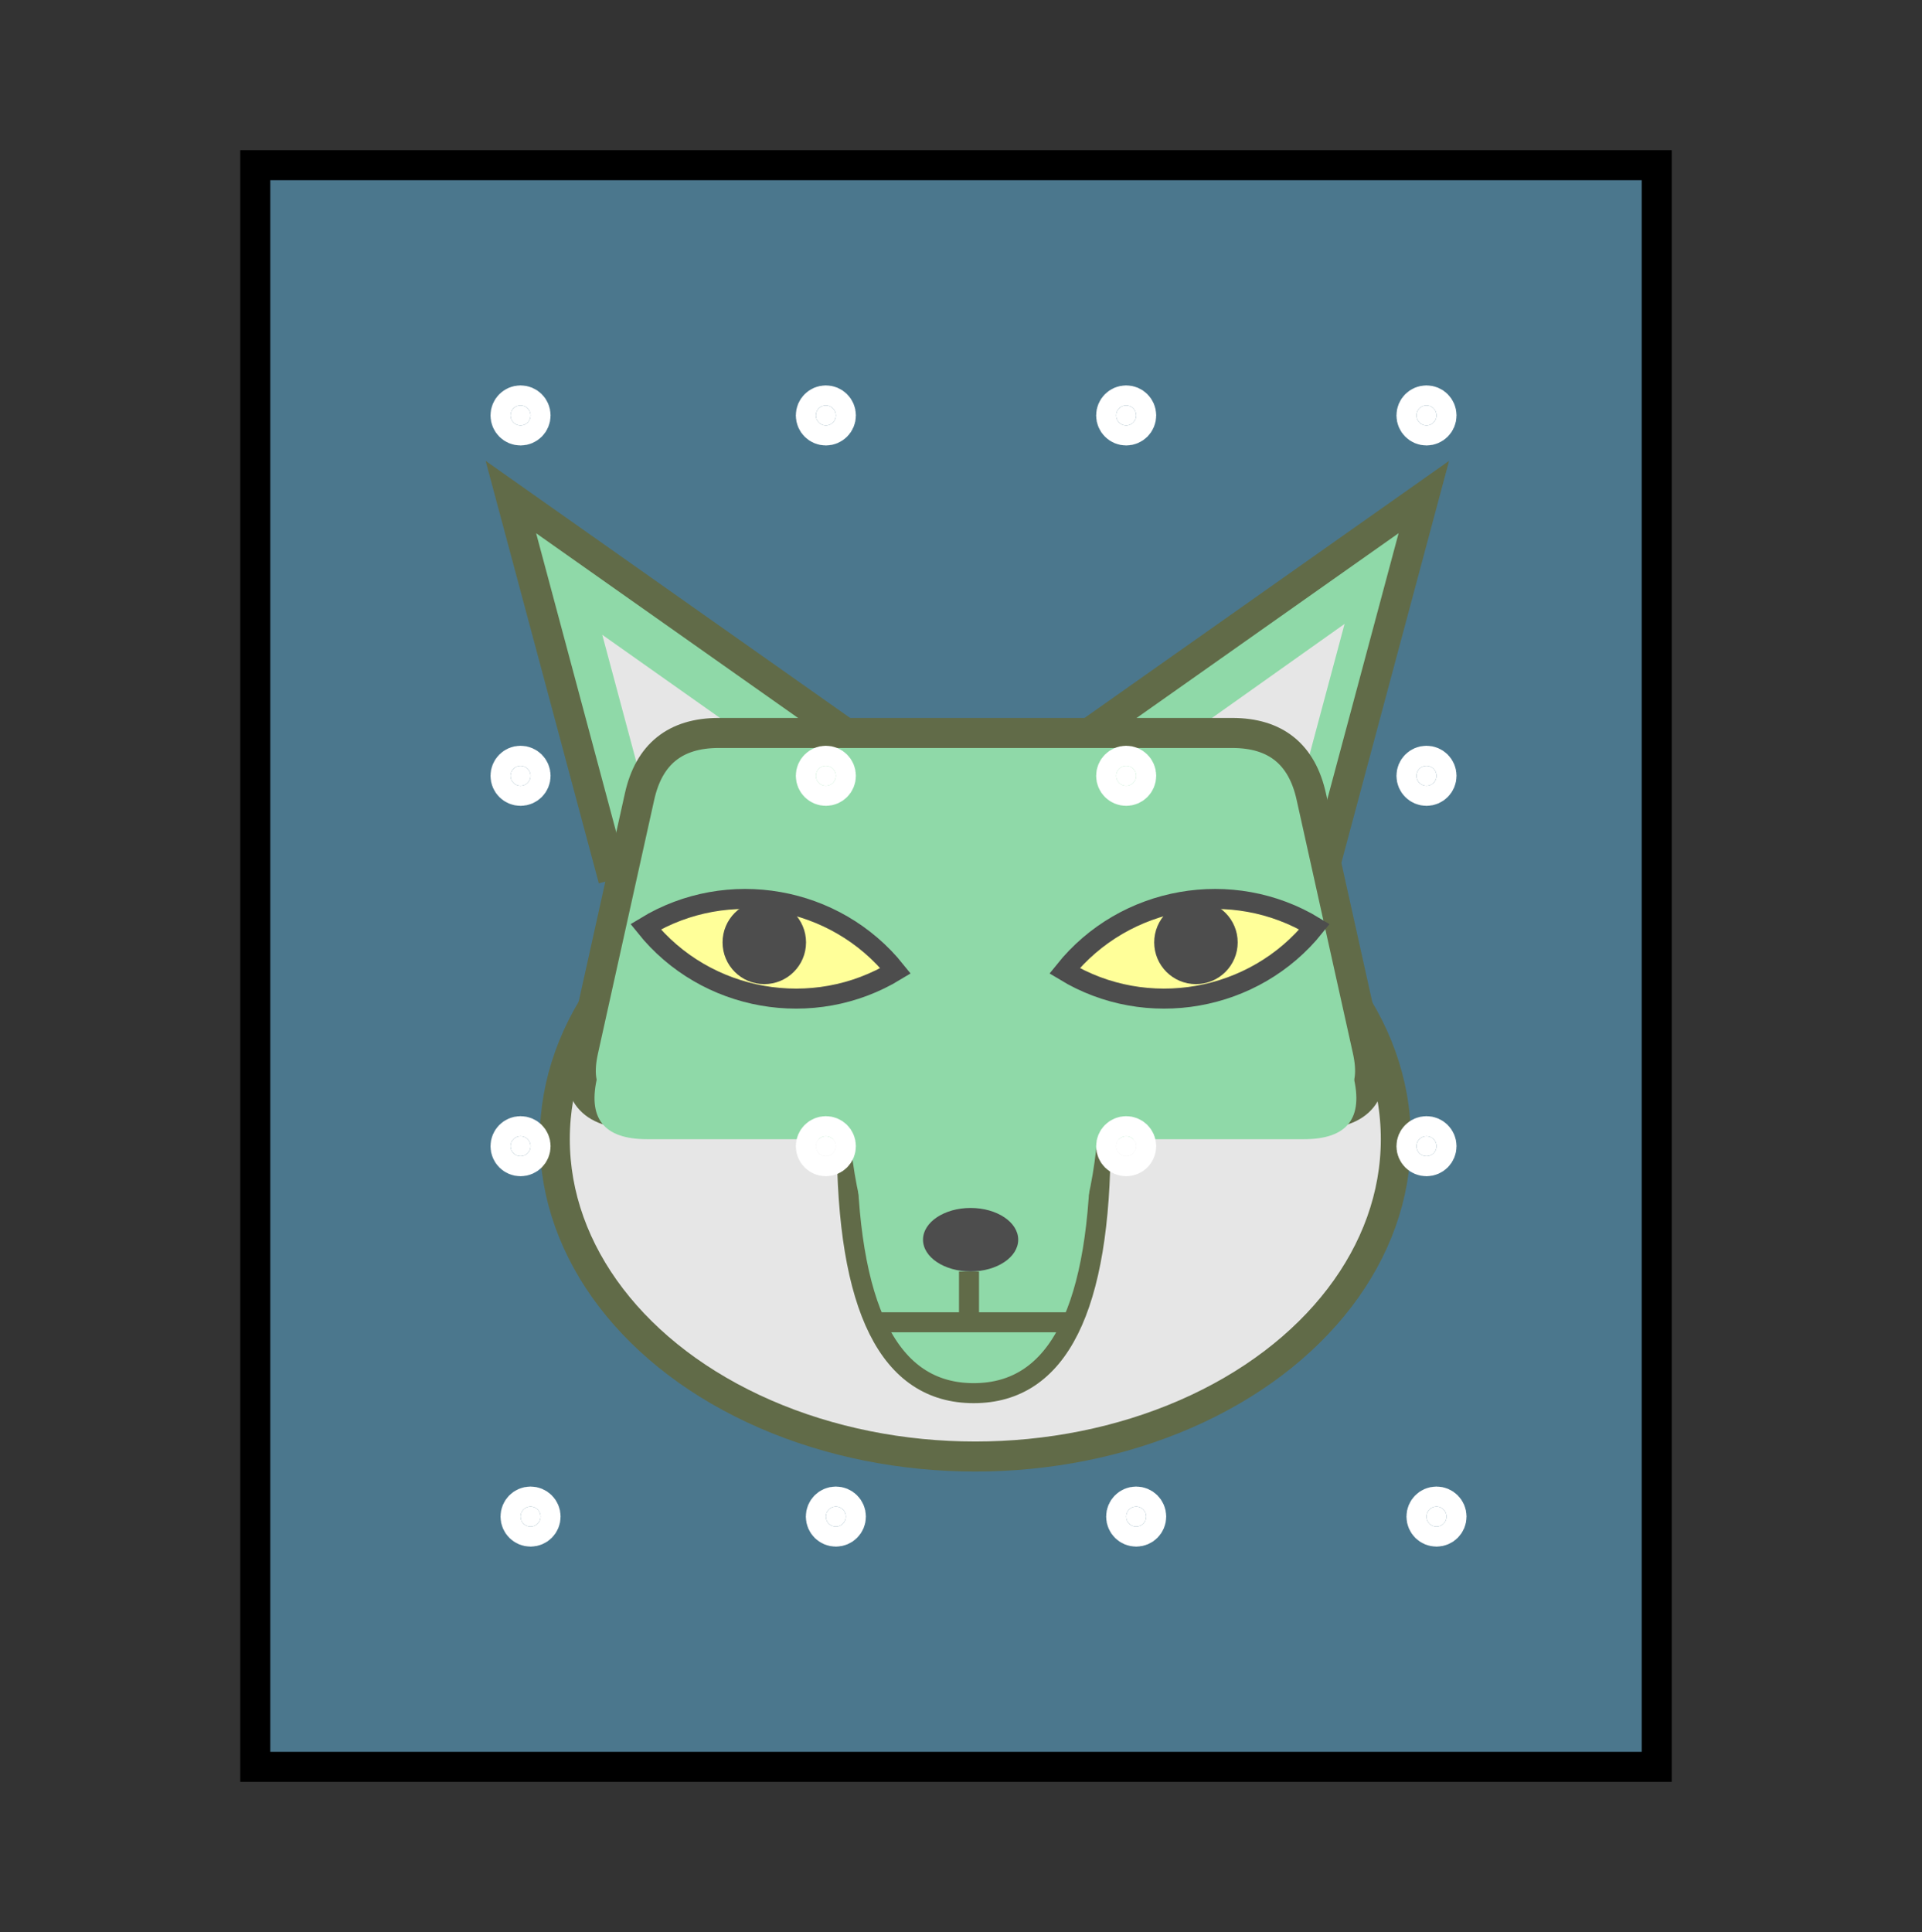 <?xml version="1.0" encoding="UTF-8"?>
<!DOCTYPE svg PUBLIC "-//W3C//DTD SVG 1.1//EN" "http://www.w3.org/Graphics/SVG/1.1/DTD/svg11.dtd">
<svg xmlns="http://www.w3.org/2000/svg" xmlns:xlink="http://www.w3.org/1999/xlink" version="1.1" width="192px" height="193px" viewBox="-0.5 -0.5 192 193" content="&lt;mxfile host=&quot;Electron&quot; modified=&quot;2021-06-01T03:36:56.474Z&quot; agent=&quot;5.0 (Windows NT 10.0; Win64; x64) AppleWebKit/537.36 (KHTML, like Gecko) draw.io/13.7.3 Chrome/85.0.418.98 Electron/10.1.2 Safari/537.36&quot; etag=&quot;xjOJGYcZXw19Y-2r08Nc&quot; version=&quot;13.7.3&quot; type=&quot;device&quot; pages=&quot;18&quot;&gt;&lt;diagram id=&quot;ZVTwjRDx55jMjAS5mzks&quot; name=&quot;道具-小鼠捣杵&quot;&gt;7ZhNW6MwEMc/TY/lgQQCHK3W1rd1XV1dvaWQQiyQLqS27KffUMBCEytqe9ODT5ikCZn/LzMTevA4Xo1SPA+vmE+iHtD9VQ+e9ABwERD/C0NeGhCsDEFK/dJkbAy39B+pjHplXVCfZK2BnLGI03nb6LEkIR5v2XCasmV72JRF7VXnOCCS4dbDkWx9oD4PS6sD7I19TGgQ1isbyC17YlwPrnaShdhny4YJDnvwOGWMl614dUyiwne1X4gbjdz76xm6jmfpzR/6Y/z3vF9OdvrGTy7O8jD/9Tx9OaNgHo6XPx/usr5hli/wgqNFtatJUL9+ShK+5+UsabnKATyvvZqyReKTYha9BwfLkHJyO8de0bsUGAlbyONIPBmimfGUzV69D4VlSqPomEUsFc8JS8jroC2jvMndDiIpJ6uG7tWuR4TFhKe5GFL1QlSJWlFt2Kh8Xm4YAXpFQtjg45VrXHEZvM698bNoVK5Wux1ejo/gIx2PwLP3eJvYT/lF3jdkkXHxqz3I/Hh5/3ADb07o3YTh0dUyvpx6ivUklcUs4piS9xXG2bw8u1O6KqgYbPgwJG17AOrrPyUaQYp9Kja7RUKTGDHB6emJi5CSkJ3O7QyIZVktQIAuA1Jj1+Sjtn0FD6Vc+rdcu+QCbblU5/lQcil3AL7l2iWXDttyObJcFpLlqm1fketo4J33R8FzcPZ0T/hvwBbWpA/k4xUS7O8l+qoX7BB+C39SUclc4gmJfrKMcsoS0TVhnLNYyFMPOIpoUHRwtp15QzwvJotXQVHcaROcUU8TpRYR4gzWNZ6uWUUzXzdtdAi6UsZx9eqmJdM2HAzRUE3bbq26Z3tH10zUjufI0CxTjhG6rggS+8j5yq0YMnaZUHR2OO6MDty1AehU3O2Lj/4aEJx61UXCNL7Oi/FhXkzD1qDT5gU6mm3JvEBTUwUqE2mO83VolNUulAtF5ucHDFXyghIydaBZFSK9h8whA0xfFWF25LOdHu4ODLA1tAWMbWiOKwEDHK12X5MXtIfEptRbPu4eo8mHYNFfaEYntdKfuVAeshaSIZGAcl17aOkfwmKnL7vnHdtsMQHr7NIAwlEkHGcP+UatRIdbRH2UsyXlXviZ231nAZBrIWgfUgAXtAWo99sQwFQIYB7qki+H0hlb7CV0K5fr8CWn88lTRe1adbBV5ZlvfdDZAmDgDMyB2f2i8eHADBHSINxiwNEcQ8LAFinfkEmAuvaJO6J43HwXXPc1Pq7C4X8=&lt;/diagram&gt;&lt;diagram id=&quot;FPxTlFXh_ivMNSYO5xsY&quot; name=&quot;道具-大鼠诅咒&quot;&gt;5Zhdc6IwFIZ/jZcyIeHLy/rVbu2unek6dvamEyVCXDBuiJX2128QUJHU4iy67ixelJyEpDnvk3MONFAnjG85XvpfmUuCBgRu3EDdBoQ6QI78k1jeUotl2KnB49TNBu0MT/Sd5E9m1hV1SVQYKBgLBF0WjVO2WJCpKNgw52xdHDZjQXHVJfZIyfA0xUHZOqau8FOrA+2d/Y5Qz89X1q1W2hPifHC2k8jHLlvvmVCvgTqcMZHehXGHBInzcr+IcfzIZzzEPW82iXVPf3iBzXSy/imPZFt4xcEq29TEy/97Thai3tVgabVs++It9ylnq4VLkklAA7XXPhXkaYmnSe9aUiRtvggD2dLlbSQ4+7n1PZKWGQ2CDgsYl+0FW5DtoANjxT3m7iFckHhP9GzPt4SFRPA3OSTrRVamaIa0bltpe70DBIIMA38Pji3UOIPS286987K8yRytdvrddBYO5/5dDwbfm51nbwjbTOF0VIvCysXQ5wonzqTyED3gCQkeWUQFZQvZNWFCsFBqkw+4CaiXdAh2KLuPl8lkYewlgUWb4IhONZdvxpWZUAKwD0oDonbf7Lb7SjCOOrU6GC1TaxlFNhxQYkNHjqajMh66fS48yhEA1oJHNBjf2Kto1L5vo++Decfwf4gqeMhZZPwmnx9+HC3ToD6jcRIwDpQ3pEXi4VK5iSoR4QAIxwbAsasDcXKkMHS9QINMHGUa8qBQQOFskQKU1NHPh0KZu2tFAWyu6iiAk1GApmYXYTDKacNRsODUgMJoAN7no0EH278emv6ITdqjoUIdjoWohQblehUqg7poOCwTpMIzM/mVcJA91uZKnmA7dqQ9vZRMHPVn9XzhFAsJaJWThakgwjwXERcM3ccU+kiHj5U7l0ImQNelkHGFtRdnAmdrNJN65184eoZRzMwIVhPW0jUT/bm292DYnArRpXC0bI7tOP5CbhTxOKolGPebXutbE4uu9Tp+Xr+LufNiXzIYW2dLzUfdWJ0FCx6wYJSrNFWRVsMhV2pzwbLp2rUxQfF9Cqrepy6pTbl+/m+1MSD4a9ood1AhpglO8cILKohT+fVC8TlqLyO2gCrv9fvn1sawNFAMa9Bqaa1WSaE8Ee4rZCPNcE4WSTZ3XzM3fXvfhFHvNw==&lt;/diagram&gt;&lt;diagram id=&quot;xi4885MflQFQudh4glEg&quot; name=&quot;道具-藤蔓纤维&quot;&gt;1ZdRe5owFIZ/DZf6EAIJXCJo24ttXd0ee0slkqxIWIwD++sXShARttat1k0vSL6ckOS8HwkYMFiXVyLK6Qcek9SwzLg0YGhYFjChqy6VsqsVZONaSASLdVArzNkTaXpqdctisukESs5TyfKuuORZRpayo0VC8KIbtuJpd9Q8SkhPmC+jtK8uWCxprboWbvVrwhLajAyQV7esoyZYr2RDo5gXBxKcGjAQnMu6tC4DklbJa/JC3ZuPoPz+EMqVSxd3GOR+MKpvNjuli17Cjyjd6kU9JM3sBcnkH4/2+d6fozt0gwMQU5MW5NvTaOT1RtPLl7smp4Jvs5hUNzENOCkok2SeR8uqtVAuUhqV61TVgCpupOCP+9xDpaxYmgY85ULVM56RfdCR+Mo1NukhQpLyALpe8xXhayLFToXoVog0UW1pgFFdL1qDWKbOAz0wx97UkTZlsr93m2VV0Ik+IenA6WVdsOxtKBeL23noB5vZJ2RPne2X+3jydYRepqz8nldFSsoo4VmX6hD0nAim0kFE2+m2lY6MYCul66P98/VceSRySXXlRcMYFnRs3zWrYK4mxWSFFpuDJvo9gBNcZHdd5HkDLrL6LgLIHUP490Ya5Ir/c66Cy0iyalYhNIc4h2CCof2unOEYH5FGe4Ad2PYAbHyuLaNPesnVVM52LoD+MfRLa8nny+knw6Z+fTDHwDuyhyKPsD/xZkOesMPq/3oT4JM94FkdB1jQ6uEHNh6jgUPDQ+c6M6wLA5n4QQAmFwFiI9gF4po9IBiNPdjn4ZztDIcX5uFgPzQHN80LPCD/AA/73XmkLL/WscdsZjh0LsPGttyxCb32h7qonP5e9naoVLX9QnpuO/jOhNOf&lt;/diagram&gt;&lt;diagram id=&quot;U7KK7Hzq4XZYIWbvJ8ys&quot; name=&quot;道具-噗嘻墩布&quot;&gt;7ZldU6M8FMc/TS/LQMLrZe2r1T66Vl31xqEQIJUSCtHWfvonFGhLySrVos7O0hmHHFJizu9/zknSBmzPlv3IDL0RsZHfAKK9bMBOAwBZAexvYnhNDaqspQY3wnZqkraGMV6hzChm1mdso7jQkRLiUxwWjRYJAmTRgs2MIrIodnOIXxw1NF1UMowt0y9bf2ObeqlVB9rWPkDY9fKRJdVIn8zMvHM2k9gzbbLYMcFuA7YjQmh6N1u2kZ/4buMX5f7sZjK66aLu7GWhrgZnt+Nm+rLeIV/JpvBi+s/ZpCZu/t9HKKAfHm0e3PyW7/H0dNCbOuhx6aLbQfaV3dGy6dPX3KcReQ5slLxEbMCThYcpGoemlTxdMBExm0dnPmtJ7DamEXna+B4yi4N9v018ErF2QAK06bRnrDjH3D0oomi5Az2bcx+RGaLRK+uSPYVqNsdM0pKmpu3FViBAzGTg7YhjI2ozE6W7effWy+wmczTf6ZOHQTC8n86vrL4e2sPr+ytlwkEcU2w9HYWyMb6j4WI8HU5XCjVaw+uT2D6MslSVcg6wAaC4vrj8zcjK8gQ0WDMi1KSYBKzdlJU9fbA3dVWl3ZK4enjTl5X1ICuyoBUUwS5BlkuikCQgKGVZSFAAyueFEa2GHTJcXcti75c+XIjzHrr4Vk5uZNqY+XovLHd48XBJhq501FpxqUVYisEJ3zImeITg5TKSS4w8+yiRyx1NrVsR6vriKmI3VJnfE/hkqw/23fTixXDyKca+wtXImx6unuI1paARKJajWdM4Gb4ujWh/CTVg1ElNN4rUJL1MjVeXj0AN3Lnx0+JcXMCh3BvOL3w8U5pSuS6XsLFlYZjcWmZkv8+tCHmzpFwn4CdELS9vfIzvOiHHKSo5eY/j43CQjXYo9bowy1DeC06pXGoVQeOUWv0IpF/s1pD0L0a/nPlgND8Dl6MXrUqd/eGgfwhcaEBhv0CroiCXI7lGxNypcLZRZn1lGrwvqMSpmO1Uz80J8i9JjDO2E0IpmTFGeYeWj93kASX7VSCT5GzpJpt3YWLG2BI803ceLRxZfnlr9dkVX1OChy3R30RRPWUAvSgprayn/KTiS+q5VObr4NirT09SeZX5ZYIKcSokM6KtwF2PJgqM1gkK7K3BMCAUgWookqyzG/BBhaliWV89sdNmCvhDtlyLuarywKHSU8De3pCzKOFtN44hvfNV1F49OIaujQyjb9yMDblTpVSxt+AwRu9XKTMO00M3By+TYvVuocpZgjIkzWgbJyf8jKO1tFa9kGAREjAEUMKkc6pNXfkBHpFS5TD6QWEj68VF3uZAbYeHzCn/x9ila737V3HU6Y9UN5xervTTu7HX1L8jfzo+WVgey5sCCZrJWfNjhBzEnG0hLlfuOWgpSPcws/CSurBWmAbYy4HlE1POvsz4PEpnFN9eyONZr02vIuth9Kqd/sdZyZVQ0gibaWU6LLjAn4OLy2ancEHAWxnli60aA21vaQR0AYg7V6U8eITzS26xOmYa/GuLFdS/rFhxIVVYWv6DJGvfC0n5B+l9SIpaFyTW3P7Uu36283s57P4P&lt;/diagram&gt;&lt;diagram id=&quot;BfI3pXooLXlOZRIvWksd&quot; name=&quot;道具-聚鼠小盆&quot;&gt;7Zxdd6I4GMc/jZdy8gZJLmtr2509052ubWdnbvZQTZUtioN01H76DQJKCGq0oPa09kISIJHn/8uTPEloA58PZ1ehOx58DXrCbyDQmzXwRQMhCDCTX3HOPMlxCE0y+qHXSy9aZXS8V5Hdmea+eD0xUS6MgsCPvLGa2Q1GI9GNlDw3DIOpetlT4Ku1jt2+0DI6XdfXc797vWiQ5DJEV/nXwusPspqhw5MzQze7OH2SycDtBdNcFm438HkYBFFyNJydCz82XmaXb/9Nz/o/fl4OB0+Dm8kDf551nptJYZe73JI+wm/Xf0kf6rGf/fpQjKK9a5u8tv64C9nDuX3v9x++3jxGv+7SW/K1pY8fzTObhsHLqCfiQkADt6YDLxKdsduNz04lRTJvEA19mYLycBKFwfPS9ljmPHm+fx74QSjTo2AklhcVMg2fMTOPCCMxy4mePvOVCIYiCufykvQsdoBlJzelUENKkvR0hQgCKQiDHB5LrN0Uy/6y9JWd5UFq6nKze63J/b3/vT27uB3Sv66n09svj01bM7svqlG5tDpnu8qS93F8KKt3fV/4QT90h1KWsQg9+cwiLJ77tjqxDYonbyYyZxGnV0QtkMlaWozX5FlE3UGW0GAKg8iNvGAkk02+uCQpFcXHPS+UPiU5Owle4psU+hoI08szxs80BOUZgm1uo1IONypoziFHBQ4xXubkSCRYB9Gui0P6ccHwvfH18mecCiSE0wIiuqsioB5A7vA5uP/38uZ7iP+8dc+8X/evs7LeKOjNK/FUpfWh7UDKUuRwQmyna3+a1gu/DhXdIhvNae41GFCAQBRoQEBaQgSviwhcopDjy1pbj6E86kdLa5Q4kcDAKVTiBBY+oIp2XY2MxKYWUr0/YsyiuvuHLOsT8mpCXFcPwDQ5QzeqpH0/jNq8Bcjz6J63u+1Hdx7hL02o9zivXn3VIb7dn/QlcGP9J2z++UXllyGN+5iVu4oaSokgBRw4NvL0pAIQyh9NJ0F3vaPeWRylrUbtG4f+WjtzWgThuAVKK4fzf9KGvEj8iBMS/TR5McufvJjnU7kBxiLTULuMhcgN+2JTr50KKnpKrKkrmVPK3tAnh8KXXum3GqGWyZfW8C3w5HMsQUHAQhRzihyQfBeDGQuy/B9WK5DjnbAr0jLzzWe3aprI4upHrSYxqlbNgsSlyd4Ap0E7rgzOHXk6EU4ItCgDDEEOk28VE1YNJptrIQeFAhlMXnxwKJoFuVDWkCrGYls9BwZDj1o+wSgIhlQOHAtzjpjDGbXjKIPsxwFBFkaMOhSixbdt71RN3VyYRJcfmwukhps23I+DQjHZYOJQOpfFqJ8679CPg/1k31zqoSkgnxS8cXiwLwfbyj00CfpyS30kiJkXLSJbC0CcppPg1qFOml5Ft3Finku8MbY9Fa5sVW9MLYZzsSO19+VKLZYdFiODZbQaZkgsTrE6S+KwA0yTnAhKpCi5Fa/fOowBmwKy5/CEc4uAPI/FOuDxpjqQwZqc8RKIOxkn2ywWK217T66jjagWptn37RPNZ9Md2QIwlhoBjAGmlBXlAwBSxIFtI5sRfY69ZILdXs/lm2ZVkcms6sdWE8kmzRxgcwdxqSqkWmtEOC/nofScXf3dcTuD/tNVs/WTgubPzi0zWp98911AtspxKl0AU4mI3TfIdQJov07AJsQq9C6IM3Wau7b5iVK4Dhm2fsKVuRenDrhIDNf6IcaRQTvOUt/HBq3oxXC84pYfyu459W4TrpcLcp/aYu1StA65UPeJVubDYC1okWwv4sHRKrW6vtw3DEa6YlXtHTGYNNpl60j269++cwQXJtezWbpj7RwxGLbsYqh1mybNDXW0LTQGvm/vWM/AMcpRRtsGGyPBQnR3eXnBHcfc8eE12pyOBgYBWrYZcTL1FobZ/Z2G3EZDYq8Xq0waTYD4U4cA2VSXhZUPUnwHl/1EbhTKmOZJMvsp70WgmsQzmPo6jsulhc16AB7X5RoM4Hcx1Nt3NR7LECbDzfftctkabU5HA6gPzI7hc9d51vWaVa7Ae/S50KDHPI7TjXcLqQEIpLqxDot6xWPdpfHfn+eFJtsr3rfrhac/3IUGUep7Hu/uIMGJO9/SF4n0NiTNqVmmqteAy+LTE311K//K5lRMIp2k6t7mIrsiRgrbWpfviSsvlOsY1fcWl96HByVdUFUcGXSCKgnbHM4OoNT2ru66nnjD+ISoFNiORgEEZRiQnSmQydW/nkjmU1f/wAO3/wc=&lt;/diagram&gt;&lt;diagram id=&quot;NZoIgMJqBViXAQCE6AT4&quot; name=&quot;道具-续续鼠晷&quot;&gt;1Zpdc9o4FIZ/DZfxWJJt2ZeQkHQ73TZbOu3M3nSELYwSgxhhAvTXr4Q/sC0VbIKTbi4y6Fi2kN7HR+ccMUC3i92DIKv53zyiyQDa0W6A7gYQOi6U/5Vhnxk8B2eGWLAoM4GjYcJ+0dxo59YNi+i61jHlPEnZqm4M+XJJw7RmI0Lwbb3bjCf1UVckppphEpJEt/5gUTrPrD7ER/sHyuJ5MTLwguzKghSd85ms5yTi24oJjQfoVnCeZp8Wu1uaqLUr1iWi/5Cn4UePicev7gjRyRr/e5M97L7LLfkUXkiyySc1jYtvL+gyvXg0OAljO548Yz786QVf4vTu46f8lupo+fTTfbGmgm+WEVUPsQdotJ2zlE5WJFRXtxIiaZuni0S2gPy4TgV/LtceScuMJcktT7iQ7SVf0rJTw9hyjsXyUJHSXUX0fM4PlC9oKvayS34Vefkcc6QB9rL29ggItHMM5hU4SqhJDmVcPvu4yvJDvtDmRX+OPgjuPcS74GUcPWyH4ueQ3yBd4nRxFY2NwznnNa4oaBJYvgwr1WRrfruZUrnaoykJn+MDGl82acKUhIfbZZfhMj48N7ACB/ou8lwXIBQAz8hHLEjE5JxPMjKQMgbeyBs3gJL2++E9ukdGgE4ufnuAfLcGELJtDSBQQFYFqLjv6vwAHSBKRNIfQdA/j5B8jPTy9BIXIXhKUsaXihm7i/b+fYBHbnvtQWfxHQBr4kMba+Ijg/MobFfXvtjK/jQpxmDsjoe9SmG7DSnQ+0ph2Kl5tIf9vYYFiz1p/xtPXEHCcbsgQfB0GuIOSHQmAgYNIgLLBRoUAbIQ0rkA8Ar7O47okxMGn78txj7aBHz/1/exIahSYPTIhU7in8zFCVdxcjk7OG3c4AK+NRcsFCGKv37n8Icf089okj493iBdp4TzFboKGeYRW3iMIrhbbxbjEpIVFUxOmirJcnQej6ZzDP0uODymEjpp0IAUWa+yLHHGduq288lEFTt9WU+r0sXvWEWqWSAGfMvVQwMPWx4wRIa4J8IM0YEi7Dp7knnEoD1hXLw3YAZ+Wno3DcVXc1dq1ZE7+/jntGTQ9d6QQbOT69HHeb3tfrA9H409jgLqUtILN93dlYMstxE7I88yZTK+5fs6Km5fhRCgR0ozISffXynEPc+KWlgWkuQTmdLkka9ZLvOUpylfSJ2KDsOExepCypsQ5f5usYtVldWakjULrdVekIX6dqNoJ3vd2eq1VA14aEAVakV7kD9DJRLKjP1zeRoE4CRWr82ZLwi/bMtp1kw8Kwg03hxsYcP2CHvL2PTtkRIh+uMN9uebXpWtd07NOu9VbjH1wuM4UHc3b5qttwhU/heFk+5SgEaajPz3lcIQM4a0o9u3X9iaTQvhLng1UYujj448VFTN4rOzByKqfn34ax9otMSkXOP2btutH5SU2361zo3LRLrmsI/59fVh0XX6NafLHn12i2pKmdHMZo8klsIfjjN5i8zlkvIKQIf6SnbaKsMGhEHgQQ94vlQNwVreY/Q9+M4J3Gb+o3yP7aPA6QDVBbFAYNWzFIBldKA7IGA4QAH2FXIU80T0M7EntmOkG1av9kGwRTj6jkdzHT1VW4icrhAh0PBMUK/8Q4gtZEhzg76KeaCFdv0XXdsUxMpgT8tFe1PMKQqrpWL6obtrrktgp7Ngsnn8YcbhWuXXLWj8Hw==&lt;/diagram&gt;&lt;diagram id=&quot;fLGbaGthJ6O0GCj7AeWm&quot; name=&quot;道具-丐鼠葫芦&quot;&gt;7Vrbdps4FP0aP4aFLgh4TJykaePMZCbTadOXWRhkmxYjV8ixna8fYcAgpDg4NUnnQh4Ch2MJae9zhQEaztfveLCY3bCIJgNoR+sBOh9ACG2XyH+5ZFNIAPRxIZnyOCplteAufqSl0C6lyziimaIoGEtEvFCFIUtTGgpFFnDOVqrahCXqrItgSjXBXRgkuvRTHIlZIfWgW8uvaDydVTMD4hd35kGlXK4kmwURWzVE6GKAhpwxUZzN10Oa5LtX7ctdNpwKX3xan168Hzn3ye/J9+FJMdjlIT8pl/AQJMtyUeNp+UhiU62zWg6nqXjx9Okvl1/Q9eYv5wtcjDYO//z9Ay9/0pxem5yzZRrRfBB7gM5Ws1jQu0UQ5ndXkldSNhPzRF4BeZoJzr7twEBSMomTZMgSxuV1ylK6U2oJO66x2i/KBV03WFCu+R1lcyr4RqqUd5FTrrEiecX6Vc0YaJe8mDXYsmN5ULJ0uhu73mV5Um60edM/xldp4nmP50N+w08mD/ckC0+QtulZEJ+MxfwoOBunxP3jzFJRQTqAqDg0sOUdsj1azJDyCzv/MzJh7y52ZgJ2gMKEHcANJlQihQhH4MH16AEFixF9OLkV9x/u/T+cj9cGUL6x5VE4YJzOOYQD4CUcCHhYBgkEdEpMtocO/GQS+ig0UcWzCQYXRkrs3dDulMDYQl6LFZ7uH5BFoE6MSvYjxDhlp8nwfDqdRSN0fXP/PUno3OAgZPj8dhRmGOfr4B1kgFzkp0LSgD6yfLizBeWxXDDlTfltLXyOQJN4TauswkwozkQgYpbKyxPg5c4hK9Shvb3bZGtNPuD2TL69oHUnH/RV5hGdeQ7SaYeI5fTkkfR0YMyiTT/5iPEB9HRIm1yOIvNLeoQY1b9Dsg/mhI1UTvjAAoYoBSzX0ZnhY8vviRnwvw4MUtNIaYW6sQIdkkr2I4AsR79evv/6W3aWiPE5+ZTcfL3adMnc/zU+21gwPMWN/hjQSh8N7hob6oge3TXROMCZRLy3PAHoE+peII1O89K+BupJy8dSEi75w44ObUi9kIY5pHIhfPNZCm3Lg14luN8KXEAqwXmOlL272jSvGhTfCjUPckGcoTPszp9yK0TAp3RfWlCShEZKK0NnWdOPGIqQSsZpIq3rQW2AmIhVznDLYrmMmsTEbcUXpA6RsSUPafmrJj9aAzmtslpGLnWgYmO0gSQ3gk1DbZErZE8/sANa83j2/ueyW/pQ0ZcnxRPURrfD4OW+uEtwrM0iioM5S6PnLONphsqxLuP8CUsmB1y0TG4ra+goVnYYwX8W4uIWri8lLnafGegJ4r6AK2Yf6mpkWdG0P5+NDkgUEsYWo3gei+fzADWOq+yVGJ5FMadhmQasaCbqNABANfDrTSJzgEcAQXLZvR7bbfQBEV51jghDLcJXaZ8S4Y/QIDJj16Ec+oGWjQqEo4fFtwPCUYFAOhDY4GtwXzh0cPD56uIwSEbBmCa3LItL8o+ZEGwud6tSOE3iaX5DsDY4pRXO19P8fY01DrI4tCRAOyefTrez2RaACPgA+56P89LHd4uoUCs4mCCPuJ7vIM9zwXMWa2zU7smoj4Uz9Fo44ypXVrrzOtLH6Mmaoe7QC3tlqImNbQiQ42LpaWyiQW1j10UQEOJKXQd2gHoiC/Ur5e7rwk7QTwd7h8rmVWF3oesRCHy5Nz6wXdxG3YXAA64vcZcZMXHcLqirbvxye7wRA7BaSyOiN7mgZ+xxgSN0uIxJfIfXI30xIOJbPWPwDbJF8ep823l5k2iMXQu2ArKtd7+AY2GDxcKe4HpDgz0IrmY7DNlvgh/ALXeLDO72leHTq6CfHj7gtEJnfv7noKiwXx9V12+h+pqYGhehm2QWxPoGHKuy9d6QQixd5iXt9lsqYnmoS/jt8QOJvXAc4OihQing6WUXNHS44RFCstkqujTWur51Mpj2Px4wQlTAXFf3AQYPAPoqlIH+5cL/gCmNDdQCTH+HdCTA5GX9+WLRvKy/AkUXfwM=&lt;/diagram&gt;&lt;diagram id=&quot;6AFkYnxPITRr4FKOa74x&quot; name=&quot;道具-银鲛电视&quot;&gt;7Zptc9o4EIB/DR/jsV789hEIJJ1Lr5mmba790hH4BV1si9jigPv1J4MN2FKIaa3AXGtmMnglrGif3dWu5B4aJqubjMxn75kfxD1o+qseuu5BiC0o/haC9VZgY2criDLqb0VgL3ig/wal0CylC+oHea0jZyzmdF4XTlmaBlNek5EsY8t6t5DF9VHnJAokwcOUxLL0kfp8tpW60NnLbwMazaqRge1tWxJSdS5nks+Iz5YHIjTqoWHGGN9+S1bDIC50V+mFf8vfWzffH1k0//BX/2v8dQH6V9uHjU/5STmFf0i8KCc1iar/PgtS/sOjPdrR1XKZfrH81YfYnDyH0z+T8ieHo5XT5+tKpxlbpH5QPMTsocFyRnnwMCfTonUpjEjIZjyJxR0QX3Oesaed7pGQhDSOhyxmmbhPWRrsOjWELedYqSfIeLA6gF7O+SZgScCztehStiK7nGNp0sCxt/fLvYFAszSD2YFx7IyalEYZ7Z6917L4UiparfSHu2sYUIv2P8fx5y+efff0NFAofcL8dSeQlePJJnUEMvgRyCSblsHAbiDvQRSGzsTCSsRH1dMesVNHDJElIQaeKSMGSBdiqF3lb69kt6ZkZCuU7GCFkm1NOkaSjvNFptGL5PG6ZAprbuS9FCYl7L5lT9pjRydjd2HdtzCUsQNHgb0Sds7dep1DMT8q0oI7Mgnie5ZTTlkqmiaMc5YIdVUd+jGNigbOmnBmZF48LFlFRaZkTEhOp4bP0oWY32CTMAFgoIJaHbpMtYEMI0LcicRXtNibSytM0IAJFDAVa+FO2DlMW7tTneRGew+ElkYQFmisWAqvqti8jVM5ck7CU33B1H0du3iKKBuC15GTfL6tJUK6KszkfA7pnG4H9UUVKhZVaMt2AHWtqd5vLiouyHTPywWcVKidHCfBUS03uIzs4qNT+9BreIVcsikSTWjpUr7eAuqylY+q2li/8nlyR8fW8vbjzbd88ukTueLRWFEs59NusnzlcC1Q6wuAra3g2hqNx6Z61+SYEttnil4jU7QUmaKpKqnNDkpq5RzkkjojXJ8htKj2tFUZ2abfa9aSMU7KEa+AW1hDyFJ+YCXb66UUWLLOho31+4PRYNzexuCpNoZRIwn2FDtz2LBkI0O6gg0+p/cLE/BpsCd4bLf0zVkBXGflmjIrqFgWoCZSLTYBflFS2DsbKXX2JDvVmqZ/U8I6Cd7P9/DdeMSG3x+vLfwM+B/JR9jGOnhGSRrFLczjmDWgZhy2ZOSW41ieqVreEcAi32qfzO1U2d4aPNNo2IPpGAh6+0uubBzFug5No4uoq6QF5KX9jXDBS8MFkeEdXvWoCxxkyBsEtgJXFwcbSlYtUFVJDQvDexIJBW7OegsldohuQ+iCyCEX1VF5UAJVbfIdgsJYE6gWqcwu+yTpgsTv0vlmb/snGYVi0b0tWy+ID64K1B0feVlUxT2sLei12NHRk8HIFYEgMN5cikoTw76jzle6ImM2ygATK4IcUJQBQBubFrsAWpznIMChCwtw4vkGrvsQLE7A5JrNUmyMIseoDhK7pyWHuoTkT/qyS3C24kNx8P+CTbz4Vs1xFbY3B7dxcgHkbcLqxLz+yoUuK2hxkvi/hwIb7zp56MxQ5GNFCcrP5hunaP4gvgL1+W5nJJCB7WbGYaiO9xQLWxe1uHoiLc5dz8RDvZutyTGgKTtGRyDE7f4t0U3bwau2aPQf&lt;/diagram&gt;&lt;diagram id=&quot;AFiDi_AnGAXTSSxH6Z38&quot; name=&quot;道具-无鼠机鼠柄&quot;&gt;5Ztbc5s6EMc/jR/jQTcuj8fOrW1uJzmdTPrSkUG2aQB5ZNI4/fRHBLANUhORGIgn8UwGFgxBv/+udldkgMbx6kTQxfycBywaQCtYDdDhAEJMoPydGZ5yg42d3DATYZCbwMZwE/5hhdEqrA9hwJaVE1POozRcVI0+TxLmpxUbFYI/Vk+b8qh61wWdMcVw49NItd6GQTrPrS50NvZTFs7m5Z2B7eVHYlqeXDzJck4D/rhlQkcDNBacp/lWvBqzKBu7clyCu+nCiu9n7vlVeDn//nRMRjcH+cWOm3yleITfNHooHmoyK/96wZL0zXcbfY1+3Pz+41/Q8/SSnQvyxVoVX9m+W/H46VM5poI/JAHLLmIN0OhxHqbsZkH97OijFJG0zdM4kntAbi5Twe/XY4+kZRpG0ZhHXMj9hCdsfVLNaPiM5fAwkbLVFvTimU8Yj1kqnuQpxVFkF89YSBo4dr7/uBEItAoZzLfEsRY1LUQ5W197M8pyoxho/aD/l7Drr4eT0Yl/eXi1CK7p7ZdvB0hFnMY7Yay9HX6dsVT7Itv0qQheh7xRhB654ClNQ57I3QPgkeycPFJALLep8IvAAer6GEBkWZPJ1NPq4cWxNNYDAWjokookoCNNWFEFBqoogNWWKJxeKdmvUYrCxWlxqa6JodJje8I1Dk4FifA1QBfiYjy6jS/O/+0ZV0OnOj46wtgyj7y78jSsehrUoUOa8NseOndfPa0fjMhxjRi6XUZLTZbEg6f25lDSJE8Cb8mTNjIg1vuDbPM0ya0FWWwpiEGZSm0z9uyWEHvKkDMq2iMM1Kxsl4ihynRKso/izvKI/fyTfYMn6ZY9/zFXgddUBdjGFRUAT02WiaoB3JqbG+Su8jKyvGSvA6HLRV5zTsNVBvHFuL0vvGrFjYtUr0WawIxamlvVuOxnj7wLr9XeD3atDx11jXL+ogMlqk9JgLX6eHF0zfVBnNrc7an60E3cbksODVWBCLobfejvZ/cVQDS4p4BMJtoA4gFZ5ByaBwrYXAmoNr+XiCttEFUJsK3QDg1Sqs9Bpl7e9k7GIBPKHi/0aXRGJyy64suwqG8mPE15LIerPOGfKJxlB1JeT4+KEitezbJW9HBCl6E/DMTzeY0qKleTL/cKFNeAllLfblZogGJ7WOY7u2eq9itiurxvMfDubZW9LrXeU2Wvx7tBme0Ny7SsFI7rDS2oaEfXLSnn+d0LRy3DuuT4WqNLy0gBOhodN6idm7PLOl0WqLLz4NAxQ4eGBLRED6nrOzLO7sTr0a9v1z+/0zP/x93t3X0Snp0y32Q5KRUhTWaRwaTeQCgA4DfVZTWlrM83VMp6eM3nBrdaYEPHHhK1xkaamg23NTcgg/m+FWpbxdPHhibd26tzc/rnptZSCreui19kzu3Izj5tckN1aFitfokmESOtLfx+wHbFhyKGYXW9CFmahQYNMdQasc4bkPtGrFa99k+s877CvhFzaz1BrPYbOo2KQCW2oGnUXpbaW+dJ1Yy+Ymma0qxH0FwEXm1hnqg9irJjWHHbtlb7QG+NWk0LYMqYbqFdHnGJ40DQKhlUXdJBlpq0dNoOBAavunTlLtsE/vZyRHtkXNAbGW0cM6jbOnOZ2sz3tq7ZG5jU2y66oqzTONak7yn4cvm+ihps2mPWENrZx5EzNUCu5bpEx9XsnaJuQp2FhvVpSHWpssyt4NtBw0zrUv3OQmYpYp/IiOUqyNTMAWii4C7eptYi63V62gNk2KstR9lqX7pTYAYR8lMDkz5WBeZqXsXrEpjBEtDnBgarKXuLHiZ3N/+D9Hxs6x+50NH/&lt;/diagram&gt;&lt;diagram id=&quot;9OB2xqdmPkg3x3vweQ7y&quot; name=&quot;道具-一条肉骨头&quot;&gt;7Z1td6I4FMc/TV/qIQkQ8rL2YTqzndnudk67Z96hoDJFcZBWnU+/QUENSTVYEnDUnjNHA6Lk909y7829zgW6Gs0/xe5k+DXy/PACGt78Al1fQEhsSP9NGxarBhtlDYM48FZNYNPwGPz2s0Yja30NPH/KnJhEUZgEE7axF43Hfi9h2tw4jmbsaf0oZD914g58ruGx54Z863PgJcNVqwPxpv3ODwbD/JOBTVZHRm5+cnYn06HrRbOtJnRzga7iKEpWz0bzKz9M+y7vl473iSys/7rkMXn+8cu7NAMwa60udlvmLetbiP1xcvClX24Ws+QO/+g4X68G/9xOvS+Pnewtxpsbvmb9ld1rssg7MI5ex56fXsS4QJ3ZMEj8x4nbS4/OqGJo2zAZhfQVoE+nSRy9rDsa0ZZ+EIZXURjF9PU4GvvrkwqNkveY9cWbHyf+fItwds+f/GjkJ/GCnpIdRXZ2j5l+AbZXr2cbNUAjYz7cUsJawW6mwMH62ptepk+yjhZ3+r11E03unbunb2Dx/e8+/DUef285FtfriRuElVAWf6C9H/MWxLRzAzqC7t2uHz5E0yAJojE91o2SJBrRE9wwGKQNPfpNfcqwE6Zndtzey2CplhztBUT95WPropfZe5NoItTLepSlavPc6XAtPXpkkn7Z0XyQzlTtIJridkDnjWm7F0av9LTORqvpfdDTvIB+xYLS+mEwecpOSZ/f5c+3lEq/uUdcn5icXOkRjKwr80ao2d28pUVrmpgRLUKAEy0xeM2iCiT7bzd8+utLa377mlyTu7n78/PoQTBPDL1SejXegmnQzcW2W8PCbwD2S5heha4q/v5ZipUJx9dePvbOZqm6rfQvbY82MqPtq4dQITu7V14g0NgrEEsgEEuVQOAZzzYeuz48l//eesaL+/TtuuM5t5/fntFl0pJYAE4JT2H0AAfViwef8ewYPTrxBDge20G3B29mD/de5/IpaUHB6teNvIWy9W/eCWa/W3fx9dv3Z+/1OUl+LublLHUga6mrEYYb9zJHEBGhTnb2cgkrCTE6gcDkdGJCXidA2SooMc3mVmxCifi/o/RynYkfB/QLpKb0pv1h07iPZT+Y+7nr/cEp4B2icZS4mRfQAs7SGs8+zuD1cWulfyrBI3MveFswQeSuX+XcJebvhnMvOcL36GHLw9Kmgdwf2qMBW9UaTuQ1EEmwrZ7lFjNilFrWKyJmgTa0WLsYkja2OG75WczijhVxAxIra2PAtZpCDmCnXmw8tZH7oswkEytHIiZxgE32kXlZGFrdmGOWIVTJzg4uMSPbe1dlyxaYY6pmZCARlDhhPsjkV0y9fFAZPh/efTiYjzIgZsGEcXggpsCEgcqAVBkmcqeT1X7e0kp9Z2E8HlaQsKwMyLHKg3xMRB6oYlVlzOgPY4WNAivQ5o1MvbScCmkdNxzEwgGEH0j5FjyDxlGFRsJxOxE01Bsr+GcCE0EIBymCAyWcs1Od5QoDCSGj7lkOVrlJ+4fRsnFxbDWAF+8gzfwx3wUVOdHC5Ag+F4aTzN58FHFuybZjUEgd6brToNemftdSBm6cXI4Hy08z2sDEBCKbAEywbRgwVYo/9jYnWNCwTYgJIYDQM3F5ZTquA3D60e8kqHAxo34fG8SWV+eaq7w8AbuVAgSuiCUK78CPS1MoC4lF+SyLXBbbWUzqJJJngjZFIjKB27NGtjXy/p5MZdMIqxGEBDv3WjUiYZGcNSLSSC1zSv164S2iwy3YPTtB627nib6XuVrYZ79VbhbYBbOA8MnTiMdTRYBSjEciYnzCeJBJ6sVjcnhG9A1a/QmZuKiqGd+Ll+ftm6/l5HO1fLznp27tCRsiZ5nv9N3ESuwFs24szPuXqacQiM5pV7EXLL4LiejqCTDfbeJVxp/dtEJAkL+hm3+VIdzScScpM6v0ElEZrsJeiM3nbSABrioqSYS30KiI7nq8lWGokFVhj9HiEyhyA5XZoFdlDTcqnttsVsjgoyF6WVXpuWidA9/PFlY1rjCul5XFuzH911BlAShvmHPiSEs3J6yVYZbAsr6nIpZ1abfLmvXysWjMezXAEEQFYN5YPTCJ/mtggc6BKJ3SI6yV787nyAAfJ1BVsSMGJrGtdNLAQCELwxTkamoFdpwVitqA2WzuZh7Xrg3XcVYsasNFCnv9/AqmF5dEgKSp1YPamMHCby7wcS1lxYRiaCUqihpaVSZTPYZSqIdVE1YEvpCGbfJ7UKqKCYU3YEtESBrO/SPVhLweyoc1DzCIWA0QfsJWVUwo1oBE5KUxRWkrZPJFaZXZsCwzAHm3XlVJmhiaRAimMdBaZi3QSKFkn4+a6UVWqgSpMSVi+twONnKW511oqBgT45KIw5wyrlbxh21MgZ+oFZhEHKYJJX51ORmE341TVfEn5nP8FX91zYUCa0NV8r4Y3fEXAOoLx7DhaUuQxaYV3dFVA9Y1yAT5oKqKA8Wkjq44UOOeT+EXQRC/lqmqFRTeAm5SZknT4eV7s+v9BEFakM4pETcp1aTh8ArjztRXRShGJxH2ONdY5Nnk+lZSyNo8nEi0FlZgiUDLWSSigj59RjLrmop+HUirYiRiPWfFiEq39FkRhZ+pB6Dm8i18riavoNxPYxZSwQo1eStUr340ZiFVV1+mjdc66zL3zgVOA09LWfASa0xCOkJarUIarSkIWOqkdXJFWku8h1bmleeN2RRBQZBTd10WloienQJyLRksbOAUQH7nTzd+p9aAXBVledrm6kL+vFNzkZ7TpGjcQYVf+sIs7Crr8MNOa2mRIxGMO5NjRs8O51Uvuip/3KKWCj5t6ApxB6Ksno++3PwHn8tjW/9LKrr5Hw==&lt;/diagram&gt;&lt;diagram id=&quot;2fRRlT8yMimcig0zOqj4&quot; name=&quot;道具-鼢鼠蹲鸱&quot;&gt;7VxtU6s4FP41/ShDXnj76K1Vd696r+Ouun7ppCW0jJR0KdrWX39DgbaQrA0WSr0rzjj0EIKc58nJc05SO6g7WVxEZDq+Zi4NOlB3Fx101oEQG5D/TgzL1GBiKzWMIt9NTWBjuPPfaGbUM+uL79JZoWHMWBD706JxyMKQDuOCjUQRmxebeSwoPnVKRlQw3A1JIFoffDcep1YbWhv7JfVH4/zJwHTSKxOSN87eZDYmLptvmVCvg7oRY3F6Nll0aZD4LvcL8n7g/l/Bz7j39vfDw82414Ozk7Sz8yq3rF8homH84a7/vXy6u3h8Hv24ubtybodx/+r5PLtFfyXBS+av7F3jZe7AiL2ELk060Tvo23zsx/RuSobJ1TlnDLeN40nAPwF+Oosj9rx2NOIWzw+CLgtYxD+HLKTrRiWj4jtmvnilUUwXWwhn73xB2YTG0ZI3ya4iK3uljL/ANrXcNN8QAjg4tY23yZAbSUbC0br7jaP5SeZrud8fwfCGgNHJidtnt9eD2+UwvpX4fcDcZS04O//g6P7VQ4/m6x/jP9Hw7P5proIz74WPSbob4w0hdiPegaiLT/E3Q4rwu65RRhhDXEAYWo4Ar+2I6Nr6/uBKnY2qDCqw76BqxcWmLrjY0UUXW0252NztYh6up8kpn8/Icn9WRywmsc9C/vHESSKhx8J4C4P0ELHpmcmPEPX4FXN1NIkaRlox+EHd0WwgQJfP8dvQQVtDdkPoWQJ6EzJ7bi762epsScCpnyrKw/Vdd1UA3tQAKiGvr01byGNDswwRfKepcescGHlQSeDUGotHEXF9uokR1cTPu96rELfNUtwWlY9tyoRPQ/gDhbmxNiEidTWZTdM0w/MXyb37Ds4PYGIUMbHFuTTRqLZkOm0qIAMswDKnYYPD0thNgynzw5hGvVf+9FmGceJln+d2V2RAg59s5mdhdsDimE0SyPMcLQm7LpmN14kLCfxR0nRIk16LRMq7Pc3axGya9rWaEiaLUZIZazTgxImSdpofui/DmEWz9Vkf7SCkIVLN86jneKqhgt9gI/PMttS5uYb14+Q0JFpawszGiKkg9L6I8t9E8Xgovc8eczDSIGC1ShooRrMv0hw7adaas61II0pTuqSNzoJ5bbIWMSTomp1lGrX8tbs6apmNqkulvBabcwSLHMFI5Ehuqz+ywC/EdozqUsKBxWrDYRFTUJo87JJwFNSQcWxl/qvEn0TDbEXEqoBfnoG0gZ9RGnFInMqhpNAHTc209oeQdedv36/Clxv4tPx2/WzO77+/nUAFDVgPhLBhCKtl+3WgZ7SPnljs4/Nqn2ugKvOq/urP/EGO9vtzrfzPUKgBNhe5pTQocYZ6NjKwlB7vO1adHqhUE8RicgclkqsOzSV9BdSaAIIVC3QlrPTV0SxWpaFsYAGrPM0qVO6aGseoNemzJ1bnq6NRrLC5GytJ2AU1VNnlWNVZZf2swS4vlh5NsFOoShzlADpAsLNLy8utBzuFrOEosTpAsHPAkQU7mb6sJC4rCUmFUbyzjiivCG6vMpaKgwMy84caT0VWNCBRfJomO2e6lkRcGrobg6VDYFgAAtMBSAdYpbBQrXKoyC1UmVqoRC0sUgtJqIWaopZC4vmF9QextsqFopaxFlOR8YtfSxiR16VEblESNRe2FNLfXTsfpDxN11HcPuM9VyuQnWDJooU18ACx66h9rR1cIfyUVAgQq82y6gluipLiikTbmKWQcd1z2UnXvbaXio4JSru8+8luF0rJPqQpmTc33IFYdTvY1OVGq3Y1T0TbkQPYekVevQ/KxwuspqNhcVedtMZqa0ZT6QpQiO4jjoek5lrNMeuvaZBiLVZ9awCGStM8rGE9SP5qdZYcZRSX8fFQKmzNg92E3uX/xgJh0xsAP4n/8/EgjAZZ7twcGnXWpD4xGoui748EnDqLUJ8fHHhc4CjUBmrZyAyrQ6C46FwTLkWlLW73gLIv1jU2vSvkTC0pIbtY3EIS3XhQJQTFlOQ3Ci/qeyfaUkK17v6rOdnaP7VS9/9xxPPc+f/30XCUSgj+1klDZXCOSwmp7Lb/lEqoMi4HUkL84+afTqyubf3nDtT7BQ==&lt;/diagram&gt;&lt;diagram id=&quot;SUkehGJH4CZqHPMWuLUM&quot; name=&quot;道具-来去之鹊&quot;&gt;7ZpNc+I4EIZ/DUdUsiR/HTdMEmp2piZTZJnUXiiDBTgIizEiwP76lcEG21LAnljMHjaX2G0jo36fbrXadHBvuXtMgtX8Kw8p6yAY7jr4Uwchy4Ou/Jda9pkFut7RMkuiMLOdDYPoH5rfmFk3UUjXpRsF50xEq7JxwuOYTkTJFiQJ35Zvm3JWfuoqmFHFMJgETLX+iEIxP1o95J7tfRrN5vmTLcc/XlkG+c3ZTNbzIOTbggnfd3Av4Vwcj5a7HmWp93K/QBz2+8/9z9asO7C+D/qT++Ff3eNgD00+cppCQmPxy0OLr/vpaPLTe+sPv7+MEvbqEpJ9BL4FbJP5K5ur2OcOTPgmDmk6COzgu+08EnSwCibp1a1kRtrmYsnkmSUP1yLhi5OjsbRMI8Z6nPFEnsc8pqebKsaac8x88UYTQXcFhbM5P1K+pCLZy1uyq9jJ5pgD7DrH8+2ZBgQzzecFEk4EBxmBs9PYZy/Lg8zReqezWddHu/XzcDT4tp7eT1+/vDGN0xnnq1ZE3nZ3q5/jyYM14O6jeLobel2vjsiS7VV6uNzN0jwAxqtlDA7fqiQv3wgWxVK6PFZTJM6AqATYFQI6CD8c/qRdPimM5GQrIATr1XHsabRLR5Xji0BEPJYmRNIHrmgSSSVoknIYxbPse5Sxkk8i0MF+T8vWRV3qs+WhMlu+BxBW8LJyBIt4nYwfwUsrt6XqPU2TlDG+LNQki1h1s0hBSXj4U+hC71NUgIZoIDwNqHrlsk9rs0EIAnlayfDAGAKLqNnHVukgpthw/9NSWfC3SOUgYJWVIlAfyACi24mlaiWCiJmL43wiN4cD14Kj67RAh9sUDmxLOFwljl1bocO3ga2ho40yYriYjmO24H+/fBsNFkFI7uavp1Lof7UKarnVlItAvgUoSGX7wPHMSKWPLEWqMQ/35iLZvo6GHEVuweh1LHTlXWuQ4BYgQU0hIdAHHilxgmwPYF9N+FBTuTkYYFMpH5lWrqiPIkTNjVlLKmAM7LIIrnsqmQoiOGe1SquusWBVE+ucBqHBdbdG/Zxv0FJlfmvEkjYitvEunnjlvC639Qonuek2kODrmokkCuIZM5pj6xbPQTLJenNGdbIRBrAS1bYNsKeohRzg6pZguV4bkszyFMm2afegjbjWFmjOdURSz0aTgH0JxpQ98XWUaTnmQvClVCq/4Q8WzdILotqSUTo3wTqaAD4WmzUdFQg8tHTfa9e0lR0s4qQMyvVpmD3to5s5rymB2EXAccoEei4grkKgj4BuWfFMZYwGbThzWZ7cLss3147YBFSksyFw1K0WdoGuaeJ+XDr9TuuWVZm2CCtqY9lGNSAyA1frMgR8tRtCvLxrUm6bA882pYMaQstgvTCXwZu1yz78fqQYZO8E6VU6sJ6Oy/6sTwcioFqKpXSo1ZgMZaKJUYsAu4XNU/Ly2e8OeLIZ3EHIrKc/98+fmrzn+NUEa1A5YlY4FwJcaXJCBGw1rG3tqggwNhTU6uaH7qm5kK5Rt9dO5ZpXVZdfhWkZqHB04a3VRf/Vr9GVAh0qEFi6N1Yt7KW0cVtj+9vK6orqtzha8rQFK55G6iqqCbbGfpan598hHK4Vfs6B7/8F&lt;/diagram&gt;&lt;diagram id=&quot;e9apDTOrv_2rZ748Tjs8&quot; name=&quot;道具-好鼠桃符&quot;&gt;7Vzbdto4FP0aHmFZV1uPCUna1aZZ7WTatE9dBhxwxkGMMQnJ148MNiBLYBGQbTppHmoLI+Szt3Qu2nYLdR/nH2J/MvrCB0HUgs5g3kIXLQgBwUz8l7a8LFsYxMuGYRwOsovWDbfha5A1OlnrLBwEU+nChPMoCSdyY5+Px0E/kdr8OObP8mX3PJJ/deIPA6Xhtu9HautdOEhGy1YPuuv2j0E4HOW/DGh2w49+fnF2J9ORP+DPG03osoW6MefJ8uhx3g2i1Hi5XT4Nb2/CcfgUdW+ifoLv/rp5Yu1lZ1f7fGV1C3EwTt7cdcI+PcDupfP7+4/RZ9wGN3cOzL7iPPnRLLNXdq/JS27AmM/GgyDtxGmh8+dRmAS3E7+ffvosKCPaRsljJM6AOJwmMf9nZWgkWu7DKOryiMfifMzHweqiQqPhPWa2eAriJJhvIJzd84eAPwZJ/CIuyT5FNLvHjL/Apcvz5zUboJNhPtpgworBfsbA4arvtZXFQWZovdGv765f2rd/u//2vs1i8Nf11yRkbagYfRT4g71Adp7CadjLIdoNvHYMpBx40YuYpEE56P50spy59+E8Jcr5mjLlnGhBdMHOLhlWiCE+oQBfYqhlx07LGrMDe0hmB8MKO7CjkgPb4gZ+x2Vp34bhgspxEf5hkh6mRiqDpgyJmCd+EvKxOG0zp1nQINYhBXBg3rIJj6vC45HD4Wl7Afz55ZI/fJsh5z4YJVH0vQ1AOT7pLYYiMLj2e0H0lU/DzMA9niT8UVgsv+AsCofpBwkvercM4cf5MA2WOj1/GvY7g3hx3S5IUzzEVwahwKLg9zaQxmSbcyygfwUuumeu1enHJIRXvnADX4A1PvMI00+Pr+ozTw/fdnMAJg6sDWD9HagByXMwthYTaUm2xxo/CKeTyH85bKE3ZA3AjiFtGHPPKd2DNmRf3mBEZd7k+ZUUTau8OUYsrcXMIF6qA7PFTL8XcdrH1jJvSo9/ZMcNgZKyZkFJqwuxzFBkDQKL4I7nyngh1AFIXbVJJ+9eXrg7CFlau9UiQo8PXqyt3doxGMR/MiH2LmRsj7QPZIOzNxmgXNJYhdobNPCoZubmRjm+9zZYhg8wP9Qls9YyojfgIedDkKjJqks7ungKOJ4lSDwFkdew2inJyjlhK2T34/6CCX6cnI2Hi19zOsAjiCAHY0gpRh5LXXQwHqwv8IDIZKmLXUqJB9wSH4JVDiKEr9yL7b7lYGp6e1MTowI11epnpXWUOhN1PSuQI6zEKKWCHgxgr8gK7GGKiQuB5ziMkLLQ4jRoAT2ZFlRN/5CGFtbSvzrz+7fRgggyINejEACXAc8CLfL0AdRDEeqWUwRUSRGD9LxSimDPYQxCRh2XOpAsHIZEEddliCGMoONAwZM/06F4aqyjyxqxreQDGOxkVUoLAoAItF0BuVhDPECrZ0XNC0cOQM4QFyoMoUhliGtt4XDLGZIilIoN1kbcmowcJcfIrBoMJPGCatMNmxHNrMrb4iDyk/Bpsy+9IbNf+MpDMbyNtR5LkCFYyEqmfBb3g+xbm3lAWUdOYSxiqgyDROlogevqtg+AWs16avYRYoqLRYCJIAG7HkKqj8AOFquAiCS8xYV/pI/QbN5CXeiwg7iHlSealnRghBzmYCDCBuSyVFL1f6BFYXGonxYGEeXejiHFWf7Cou0qTMemKf+fvvMgZFVazpf9vAC2t//Q9FUsRRzPhYzp8JX2P3Tx09nn6fj8968HCDWF5F74Gj6Evr3NSO04DBLiyoRAV1fdc8p01HURhfByRV1lMZDttd3gOzY+CrVVjFYMkXc9qEZvstF8yOqhHbe6ePjpl/bgyH58MCixDwWuk5aqKdkKTia69QtELQcN7QRN5DcyaI66QQG0e4vuEQRC2gGfmK7OGMFSpJa82QoVAPKGPvYUpGzVh7XDPTFdamU4EXmzPt9cqQumCvfqi3LIpbTijZt/FpApyCjySnYFSkjtaA2KHY0XyhkLLwo6ORvoFnTIqh+zpJLTDrbG8sbRwG0OtgDKU5dqopQq0TXYMK9Dy8ZMVasF4YsFxFx5Twqp09GWYk2fuhg8PlUDYrne8EjaQxszL68LZ0AS9fGBaoE0KBBWqz0EqEGzTl4miboRbFd0qIfMoEBSueKvsnQgLw/lWZs6f6wJAPVoGJRSqxIAGj1RYw0ZOV4kajZgUwmox8ag9vEuxKs6ocfyZghV90IqTegbJ6NotC6vMpaggutV13lbMj09SwzqPs1iSVNkepUxhsr1XE/dK7Gl2tMzpsZ61Omp9ipjCZRZon0nhsb7WAvmm6bbORURX3XhSlm0YkvSp+eLQansyJK+gtriAItWI8soKPxBsQdjSYZccgP5g+MVyTGgQYntXdFXvf+QWeGplXNbSi79aN8Ffk1kCZarvKuqb200MagZ1iD4OzXXUtgSLZZ4TT0LKPQDC/3Y9iwm6s8GKewqm7VuoYSpKoJqUNtBNUOIx0P1ho8mt6vx6eUBH8/E7ZwvXsJJO8yIQfck/Uvb+doVLNxE+k/HLHyR/h3GJG8nk0hximseFssFZ1KeaasUrnnLUMwFAtZolFfntr5Pk8fJiA/5WLCIp+xY0OIhSJKX7FWq/izhMmmCeZj8XAQRJDv7lXWWHl/MN09etrmgnkcwcRRi5aV42aGJlg13ViSe1w/6/UOcWQbK0m/sutDVs+1Ad0aKr28oFsNsOyKT59OsOCK4V5iouKz032HLB9kdPjIoA6N7z4m6euy/eIjT9Wt8l7CuX4aMLv8D&lt;/diagram&gt;&lt;diagram id=&quot;eat56E7fTZ3orLs0XvFR&quot; name=&quot;道具-福瑞鼠片&quot;&gt;7VrbcqM4EP0aP9oFEiD8GF/iVO3ObHa9M67dlykZhFGMERHyLV8/IoC5KY6ZMTOunXUeAi3RQuccmu62e3C8Ocw4jvwPzCVBD2juoQcnPQB0W0PyX2I5ZhYN2allxamb2QrDnL6QfGJm3VKXxJWJgrFA0KhqdFgYEkdUbJhztq9O81hQXTXCK9IwzB0cNK0L6go/tdoAFfYHQld+vrJuDdORDc4nZzuJfeyyfckEpz045oyJ9GhzGJMgQS/HZe48e+P9ItiG8GkdPYfD9cjrp87u21xy2gInofhm15TGHh3NNH/xbGu28Uf/45OeXaLtcLDN8Mr2Ko45gJxtQ5ckTrQeHO19Ksg8wk4yupeakTZfbAJ5psvDWHC2PgENpcWjQTBmAePyPGQhOU2qGS/cY4bFjnBBDiWGsz3PCNsQwY9ySjYKrWyPuYBRtsV9oQagZZz7JSWcFIwzBa5OvguU5UEGtBr0L/pvz2tvinbbjT05HF7+DbW+AvQlc49XIVlMZv2XxXz2cfHZ/2fqbz/B47xvtiFZ/16SewDe30/hdKwk9SwgF5NqaGaFVKDpDVL1/Lktk6pbVyBVCbL1PsjJ/qiMTL/jJQkeWUwFZaEcWjIh2EbClU+4C+gqGRCsjryPo8SZkJyQF5bc0CginMotEF62PxZGJZtxGqe1gYZMrfxJVsHcyeK4lXAb0Ohztn5VJu/qwPMc23U71AEcWjUdaE0dQFuhg65kgP6LMgAtZcCZwNmm+jKFuAFhQLMZ9TsTxoe/0V/ebPvyafkljvSFNbIDiUNTGUuxuUrQV69ndx71le/xWvCo8o6BCzxPyft50Fq8GWoRQVe8GXK3ZeJRV8QPGzwQzDvkHbzPu3Qj02/yPuc4jtKc3KOHRCetXwBm8teQihyxXj/JFSwUJXv6uVwhw9YCgaAqEKMpEKjIHGBngQHeImFv0fI2kZ0RhrTbIqyZvu9J2OED/SMzis1hlfQBBkscU2fg8td5LV73AKKfEQXaFxDQHIDam8IwBkO7lAM1MwYDDmxFzmCBgWV3JLZmND/i7rR2zVDUQjWGphKHMRkONUXyOEJTe4QuFwdoLQ6zFnFAM+Ioi8uuIs4FBXwXtPRvjRfrxni5oNgjoXuXdDGLBPlsSu1s+a5Gjgr5dggTt9IibeJbws9U4JfbOAmkNHbVxqoK1GyFR0bl7ZXoqzVtjFrQjNmWOyS7qhy6Go5kpK66gkbVlcB8RUTDlaQCH0vTomRCfOaW38g9CtGkHgsJnVD9joSw+bg7Po06zDCaJUpDx3mCcGBv9RK+LcYMlSHmDtojA6gai5Nhm2TzBGWL2F8tD6CiowTAwGw+JfBkvX4ScEGb/pchCKBBNY5ARYn/4ym6IE3/ZShCP5uiBXmYRMfVdLT+82FvsXt7/GSq6rarxFTlYhd0Ybqq2jB3XvWAubgLV0Ha4AXIRsjUDVNWOBJkMynHktzkNAEBTdctJMdtZGuv4y17B2nVJO3yZlxKioJO+bXf+dbBWQJbBPNaxmEpmoGKhAdcIWFU7uCC+up/VXSuinoe2p0q5Gnx+4A0Pyx+ZgGnXwE=&lt;/diagram&gt;&lt;diagram id=&quot;7LMwEFGrVaNBdPgtHDsR&quot; name=&quot;道具-灶鼠糖瓜&quot;&gt;7Zpbc6o6FMc/jY91ciMkj2p1293Lbrfdl3NeOgiItEgs4q2f/oQCKgQtvUA9Mx1nHFmQYNbvn7VWAg3cmay+BcZ0fCks22sgYK0a+LSBECVUfkeGdWzgiMQGJ3Ct2AS3hoH7ZCdGkFjnrmXPMheGQnihO80aTeH7thlmbEYQiGX2spHwsnedGo6tGAam4anWP64VjmMrQ/rW3rddZ5zeGVIen5kY6cXJSGZjwxLLHRPuNnAnECKMf01WHduLfJf6xbsaXVwsb63vweM/q+D24elsPjmJO+u9pslmCIHth2/uGsxn9O+TYdljeO7gdve+xYdJE7AwvHnir2Ss4Tp1YCDmvmVHnYAGbi/HbmgPpoYZnV1KxUjbOJx48gjKn7MwEA8bR2NpGbme1xGeCOSxL3zZrG3MpjHpkbuKOk5a5a4qOejEOQs7CO3VDvLECd9sMbHDYC0vSc5incVNEkEjgJpabFluBQJZYhvviiM1GokonU3vW8fLH4nvizksfvR1dP37ziGPvtsaXKGz0C/gMBTW+kO495e/nOFd/9zTL28WfH33sDj7e4Jfwx2+hXsgQiN0hS8PeSQcIzCT4IBZThYNhHu93mkPKVKQZ7qsrbNOoR4OerK0HogOsnpgQFFDGgIyYkiN7xHDr8fH/nR54zrmzfrSPf8XO2eDE/iqWfnBdAg8bjr00+mgLzp76ZAa6RQGNlInHJwLbPy44KRj3yQ6Wg6OVtXUUbNOlOXQh6S5whvqL6tB9iJLUftlJShVS1ZHqlAU4m0my86C5DfilmmSQiUcdGN5JXDS5DQ3U1kpMVQWRtkXmmc0lDVRriDF+HPRlIihpdH8j0gwmMGAgTpDdKRioFVh0GrEsJPUkHZcWDQtOzs0qGBJY9kuFlIVFloTlsKiYR+GU9KCrFchBg3w7OyA5fIHpE2qv59E9/ef/vXp7Gf3ZnI/pPegA3G7zOZFNEDXNLwLY2h712LmJiIfijAUE+mv9IKW5zrRiVDkC8CxMY06m6ycaH+sOTRmrtmURd8zHiMIW77zfDfQ1DjWGNYQ4EAjnEezwvat7XmuUWnHUMOcUvLCPDu8kxIhhx3Uls5qy/9luRJ34f6JQrisOA4UE9kJiRFXJySsZkIWygAemQwoolB+OEEMckxVGRBCOMQ60PWqNTCScaifjKAqPWgAHpceSqzPa9WDDjUNyxKcRd+c5eUAoE6wVAuQaUyCB1yvVhP59WtlcSJfT0F1+VmVLnj/aj3nw8Vt58e5f7m4bQ+ub48uThyvLk4QqCt4pLtpG5HonyuSEsEjohQ9mNq67uB+0X5kcc+2pTzAeptLd1ymFVRiqS2wPcl5kb1nkR+TO1wLV/6bHWK5QjB9XpZ2MRPzwLSTVrsbNi91hIlSKsoJ49ih0tcz2c3I3w67xFOQL9iFVf+7YQNWK+m6tjSgooF9zzwPr6OriLQ4V6apu0xpMM4s4GQmQhUF2xI7HPUu4BjBjBIKIUGUca6mZKQDDWPKMAaaLlN3mcTbBa3Wc/Lek3j3x4zaSjUqQ29GHTKANCFRBIK0JqYF2Rg2Ga1IIyW2W+rViC7hSJVAAqms35C6yIcEACqXdhRj/eV3Ij5UIHWUbITqilhg5WKRh9s3beKssH1dCXf/Aw==&lt;/diagram&gt;&lt;diagram id=&quot;P0Q7hFP3pFv1XScmREuD&quot; name=&quot;道具-狐皮膏药&quot;&gt;7V1tc9pGEP41/pibe3/5mDh20mmbyTQzddsvGdnIoEZwVMg2zq/vykgG6Q44HCSBCZ7JwOkN7fPc7rO7J3LGzsfzD1k0Hf1uB3F6RvFgfsben1FqDIZ/i4HHxYBgZjEwzJLBYogsB74k3+NysDxueJcM4lltx9zaNE+m9cEbO5nEN3ltLMoy+1Df7dam9atOo2HsDHy5iVJ39CoZ5KPFqKZqOf4xToaj6spElvc3jqqdyzuZjaKBfVgZYhdn7DyzNl+8G8/P47SwXWWXf4b/Xg7V7fjD9FOUntNP//3K2JvFyS53OeT5FrJ4kr/41JOL+afxdf71fvjXNOFXD7+MHz+Xh+D7KL0r7VXea/5YGTCzd5NBXJwEn7F3D6Mkj79Mo5ti6wMwBsZG+TiFTwTezvLMfns2NIOR2yRNz21qM/g8sRM47F00my6Qvk3mxYnLoxp7Bd50aZz7OMvj+QrkpRE+xHYc59kj7FJuZaq86ZLQRIvF54clPYguSTBapUY1GJWUHD6fe2l2eFNa3o9Cmplfhld/zNP/2PwCT67Gf38596BwbQePe0Hdez2qt8O+Beg6KzbDfkYZv1ZKD7yobrRIOKqG11ClGLuocuxBVeKWUGXEsXIcZTuhiu+TWXJdQfICpBnbjnRh5AQc5m/RdZx+trMkT+wENl3bPLdjwKza4W2aDIsNuW3O+lE0LU42ng+LGIKuo1lyg2yWj+zQTqL0a54l0WRYXHCFOH5/kdk8Kr/AGyJcJunbgYm04zRgiyTyHdfhHGM7uw5embMiGaNIKodnVLg0Y62xTB0xwguA02T6sdy7eP9n6VQOCXjVK/CT+ds/Rfodf50PMh5dnc9u8bc34ohxX8xsb9hvoH4hiz+faFiDYTD+G2a5RkzU8eYCCeoGFIKkB3LCW4L8VKb6M+gbhGEbwGvaQJ0jKc3yJb0MaIcA3hswDgFu7bxbRUHd7+CQEE4D6V28PV3Yxp9bO8lXeLF4bQwB65gUyBCzhlzhkkC6bkJK5IsMojVJ0GloyAHV+LstvtG7aZwlcA9xtjr+eTno5cNsUTPAiGBQ8YIRsMzTq/AYUXZT1hQIW3EaIeSpxRvdqqJ4AW04Ig3mCDcPlbxDQcG3s6bC3K7DMnBu0zo8xgfO5XvzNgSclwQCsxkcIevIaI/U86SStC1k3PrAOJp9a83ve7+Dm8z+9CnhPmUX6bKeAhvciXDciSSuO6Ee0sqWSBtQeejfnbSNi+NJXFDa8iR+aeBW/uLHuFsFyQIU5LYyszdHmdpkkseDrxbOvBtj3jxNZSfFbHDoEl7G+EISf1/87VCB0GsYt55JvJGRenQm6ZJJPKB1EJwHOJbfhh3APkjiZXJQzuP1wDTr0R0AphqAGQcwX1LQFlwB8bvjSUflwU86pQ9s0tGfk25zBYf0NOm84sANtlGa7lqx2Uml04DUfwg4T9cqnrIPHzUi/HYlpDcjQwwSjRYd5ci4Oa8hyCNTCeYIt4VTgCA52LrqjzXJXiJ5FxxbjzRimjGpDOaCGKPquoUhLjiThkHOQrWQjDsEYAQpLAgmkhCDlSK+ropGGCglqeEMU17lOntnBglQOQdLjVa6ay0wRkDySohgmGsmFGX0qBnTaaHkWPtyL6EJIYhITYWR3PDiTT2cQIBR3GBgAYFtikvmajWOlKLAAaokxUobX6BRSAkIQhJzDLsQ0VbQIQFa7mCJ0nE37yV0kRIJKiAQYcm0MHVhSDSSCnwOFxgcj2ZugbfgCngl2IsrQwWplGU/XAkoph1s061zjcExklwqqjnV1FDXD2jQkkTDkRRChYDo4kIrIexgVmxXRGEldVs9fRLQdvlZWO9ZoCBNJGeaG8Vgmpt6VaBQHwpTBU4AAg971i+rhCtCl8ASEypB5Kg+9UlAhth/Xb4TWBlDQlAsCdOKK4HrBTtFEQOsJIdQQAAP140AL2Az1oRqI6gkykX1aRfCsJZUS81wtY5s/7DKn27kB9xI22JEIaw5UElIiDu8STVmEPgVCXPfSC1AR7gpjgLBAhRaRDtGiG9hAEVGGgU+hkDs020RLWARWv/+o208N7sOCdqRAVBEQm7LCXUDwkG5jh9/GuDA+3FtJKMGQTQHWSCVpkzIXSUooUhqLEF7Es445CCeZYTdMWCfa/r6biu0ADalCCZ60V7AimgAtC4AuYFMkxEtOegFRpjbc5AgJWrZhCfh8O+yd6xpQEXzuBuBbdQSCOICfDnWWBjBdN3dH9dkpwEFylOe7FIgKorQbYyBSa8aWB/VXA8oMcaTwdviMdslFmsf56QBaVo8cB7HfSEcqy1bT4+9GsviFPzIff2iPkuWV/hcuKkVIQdYCAjiTGhscL2ibGBeM8UJvBQ2zYVyM3uX3cTl6ehKn7ZxhcYSsM0nzaNsGOfOSZ/Qf7bNDxAipI542oTgAinJIRkTVMP0x1K0wIktF9ECCUj1uGGGMCGM6ZYkARXJvRSbN8SDsEfEO48NvKjjQc4mlOKM0ap/VFWMDHp6iAi8Coc03yMEIHgQzA0Ed6GEJNUjZS3HBv9SIhfl73eJa6Y2V4LygFrCnt3R1kVHlV0afqs/d2RqHGO4oQuDXU7jEVbnRPvzKn67huSYJ441SE+5BaVguN1z0fbiiN+6AZ2GY4gjwTTaYZ1itZD0GRpPxRd1uDzYTRS+2clwp2iwk+cPWSXTThLKfY7j8ukVjjjdGfBi+WMdcupC7pEDtCXAQ1afvCoAKh99IObf54KOYzC/Pizz7zPFOQLzC3JY5t+nMjgC83u8f/WrUz0BELBa4FUB0PT+PZs/JO99TeZvev+ezR/Q8H5N5ne8f8/m763b3BP7KW54f+Z5hqFDAEJawK8KAEEOyvynlvvqwzI/PS3zC3JY5j+1zNfV/sbzc0IdAnBiua+j/Xs2/6nlvk3t37P5TyzzdbR/W+aHj8ufwl+0kJb/nwC7+B8=&lt;/diagram&gt;&lt;diagram id=&quot;JRt_IZjvzh_PjJ2vwtjE&quot; name=&quot;道具-獭子鼻子&quot;&gt;7VrdcuI2GH0aLvHox5Lly4RusjNJm51m0u3kJiNsAdoaixgRSJ6+MsgYW24wDA7bnXAB5pMso3OOjj4J9fBgurrO+Gzyu4pF0kMgXvXwbz2EIGC++cgjr5sI9YNNYJzJ2FYqA/fyTRR32uhCxmJeqaiVSrScVYORSlMR6UqMZ5laVquNVFJ96oyPhRO4j3jiRr/LWE82UYaCMv5VyPGkeDKk4aZkyovKtifzCY/VcieEv/TwIFNKb66mq4FIcvAKXP5+ABeP7Lm/GOr0Bow45wr2N41dHXLLtguZSPXRTT/ejp/+fLq+IVcP0TC9W9wOX5C9BbzwZGHxsn3VrwWAmVqkscgbAT18uZxILe5nPMpLl0YyJjbR08R8g+ZyrjP1zxZobCIjmSQDlajMfE9Vam675PPZhumRXOUNX7bsn8XhRWRarHbYtf29FmoqdPZqqthSXHBptQsDK+ZlqQQYQg/YapNdIYQWCm4FON42X4JsLizOzZj347unQTS6/Ot5fnUTPz8somzeh8QBPVMzcRKSmx8Y7Gc5B1WaUXPLhyL5puZSS5WaoqHSWk0NR0WFi0SO8wKt6tRP+CxvbLoa507iDflcRh7PorUseKYv0vH6acAjPvAZDjFmDPs+YKaGSOOyPAgoAwAiwgIGCCCmvFRhKbNCVj2Ewfq1V4C7Nc2vjKXBuiZOl4b3SWwtRr+wIitGBAJHjBg0CLHwn9MLkX3qorUuRomcfbWP6U4jAa1pJDyzRtwJYijfZHde5e+XpGnFJA9i/2TUpI1dBbSkERzMIkYVFjEIPeoOdup7iLhcYuZh3NWI/0B0M6W5NYs+Il3CDZlHaA1x6GEflC/soE8ahhHG3UGPzgM9Bl0iT4GBuYY88EJydrTpB6Jdm0hiLtgociYjO43sjgrY6ahAoRcGDjcMuRNKgwmhDrlxs9GlSLubUeBHmt6xWsAHSCE4WAq0PkaR15RYfLAO3OwzTy1+SN6lGMKOxdBJ7tliwfwuwu2VQmBNKcyRCUJeg1CKXPf0KQt2GJtydaIUNHsLvt/dLHUfP8aD++vBHw8TclrDcKg7UVK6heWAtUXVBRAArgU0TdMnWFo049xi8+n/iHPRjWLTKWy3hjsFzs1daLGm6mqZHxkDM1hdrveTzQI/v3xdXwZhC5KONb5jWKs6H2Su87EG32Nd+R5yR8dk0eXKG7WwvQ/dDQqY71MCCMzfAapvBoWUEOyHPsvfw/+U0/4JGXW2SYiOyNpBdQJGrknTBvOgXZlHIYJPVZxTFbCWwMNzq8JNyj5VcbqN4yMUQn423zhj0vGpkEaF4LN5SGP6704sXS7qzmhYsUoXusyBfXzeOeldMg6QU201Cd0/OIqMsrKh1JWcfja/wT4iAQaIhoBRYyp1w6EUYkoxDakZiozQX0IUPszlXd1lgB50T134ZFtxVx0+9RjtSCBt/hIwBOVHjkqknKMt7fg4DGARV44wufDu+SOliGUi4Vq+7LbVjKN9wjclzc/b3Sb2MKuyR2utzNUii4S9cdeDW7RVHBwr2jLjZSy009aa3G3nm/g2X8tTV5vq5dk1/OVf&lt;/diagram&gt;&lt;diagram id=&quot;HZc-9f7CEYBLZ2ihegyf&quot; name=&quot;道具-狲爷香囊&quot;&gt;7Vtbe6I4GP41XpaHJOTA5fR80dnpM52dtnszD2qqbJE4HKzOr9+goEBSTVvi2O54I/kgQd73Owd76GQyv0iC6fizGPKoB93hvIdOexACl3nyq5AsVhLi0ZVglITD8qKN4Cb8xauZpTQPhzxtXJgJEWXhtCkciDjmg6whC5JEPDUvexBR867TYMQVwc0giFTpbTjMxispg3Qjv+ThaFzdGRB/dWYSVBeXT5KOg6F4qonQWQ+dJEJkq6PJ/IRHBXgVLg/fJ2gg3Ohbei8u//JyGCfu0Wqx85dMWT9CwuPs1Ut/XwQX39wk9q+v5uHp7PIRTr6UU9xZEOUlXuWzZosKwETk8ZAXi7g9dPw0DjN+Mw0GxdknqTJSNs4mkRwBeZhmiXhcA42k5CGMohMRiUSOYxHLaceGj1M+9ownGZ/XyCwf74KLCc+ShbykPIsIWU0pVRWwcomnDfHQLekd10hfK2tQKttovfYGUHlQYqrH99fw/iYegKufs2l0LfCX9HIBjqiCbxTmad4Jodobst2EylWk8fHdZAbpdGWRD+G8UIDjjSrouVYfaysoxsR6BDeIRZVJ1ogFnsprJeucVv8lZgNeYzb2oKRNKJGnQulqoCSWoAQGLkh63mlxWDiRXVDu0tFhmEilDkW89EdJIbcHNmZOyychrKouJE7FSh1yZMspIQPIeTz8VETfjddW1LXy6j35S5cfBW/4Ymz5sBHNVWRrsGGNmlayhEdBFs6aOYAOyPIO1yKUP69uJQ5rEcdadKQiTwa8nFh30wZr4dZaWZCMeKastWR3/fBvIBz8IXwH4RSrhINXEq5ZC4P9Eq7w/SgsJh3ebvUqnGYos/KroM/lxDQsXXBfZJmYSLWpLvgUhaPiRCbaMbIMApP5qKhUnH6QhgNHlg280LplweI6uDhcLA8pM4gGiciC8pccAeaaq2+FsHksQLChEsCnjhp6KVFV3MNOB8EXLE4o4zffjucix/xhcjs6/aVJ//tiuLCnKAZ+qKI5EmJ6FU7C7O0hP0gGZV3qF+dXh1BP9laYzMmGTfuHmoTV12VZrq2YjxXkn3hsj2iym+hkLCb9PH07vYYWi19OYjNVll5cIZFp7JViSxwC1Xz6MmBbIxGpYURNG0yLyW0sQn2foOGcsa4gNaQevLiV4BHmVJ2Cin7gOrqGAnEg0liyrdITwA5JMarwd6d97T5P/UoZrIehpGdnD6gz5lpWC6hqtSpfzBZdBrnRnmxo3ybkkUM1IbVJNreZHbsq47LquSmHRQ9CjEQcRGcb6fEgT2ZrpjeXXIkiLV4K/+VZtijzmiDPRFNV+DzM7tYpcTG67606uMXx6bw+WFSDWKJ7Vy1QDO43KxTDzbTlqJqXymomaxWPS9l5WBBTzmiXl1JSO2+hwqxoXtVtWy6EZcBeFWUGvndn0Wpcjb5Jj6Ga1NnzLa92HJWxGTsOXPWnKq/BNN1ebfJsCWdE35sBH7nS9bas2AP+Djtejq55EkrYePJRjJsaGneV7R6KcatbRx/BuD339xn3YvDj8wj+PfnyFX0Gt+DibpacmfSuOoPZHqqkiapugwyroHZQqGox3WdcsocpZYeEqdpRSfNuGjja2xl4H1st3SAZrONOPFrezXUIJdBlwAeASmKQV0ad9XmEGEIuAkg6GAae7f2axSBNHWVcxm4l7wU7hy03SdTek6dxk54tN2mw471XfaCIMUqhL7+JDxhq6wOkridNlmLf96n7nCN5N+rgwaY6YKL6Ip0z6sAbnROOc3R0OX/Mnn5+/fTPbZ4uTN4beuumvRk3zxBRbx367pb2lDXGCHR8r0kaxU4VU+rZjq714TtuB4mlljqDPRhbliz6WZ7yH1kSBitDrbbtIDaI9E21sG1xRBZeLf4YcZCv8Ecd3atHtgzPoPv7jth7kEngZTnFGpMUHCSTBpsr+980x35nkdJgE8Bk970rc8aO59Y+qJVeqfGUOVVtX9cG4nTxJpxWIbqsRDva2HkFp/YyYt9pWbGnvj+hsd8OdhG0dHVZ5H5Auig9LLoM3kh4U0/CtoNc7t5ZY8ujDmq2OyBmDlX36gByNHWGb4k02z1Q+1HNalCTNkb9w2PN5JVuO39C2FIRtkg8P2d1uvfX1nFAK/WQcQ2qjNl5RUFPl8nbwf9PuphaBEq6NAa2T7oMSsC906Wv7vbdc8HtrB4qRGmaLcgWUV2+PvexiGKHRdRvfH9d29xmFCFKXEgQAoh6pN3cBhhiAAiUZSxxEcPP9V/eV8Xg4XbFgOG62q4nM5p/cAJruYxBmfdHN/bbz9PqSbHRU33UNz470hk53Pzfe/Vnnc2/5tHZfw==&lt;/diagram&gt;&lt;/mxfile&gt;"><rect x="-0.5" y="-0.5" width="192" height="193" fill="#333333" stroke="none"/><defs/><g><rect x="1" y="1" width="189" height="189" fill="none" stroke="none" pointer-events="all"/><rect x="25" y="16" width="140" height="160" fill="#4b778d" stroke="#000000" stroke-width="3" pointer-events="all"/><path d="M 54.92 82.45 L 54.92 44.4 L 86.63 82.45 Z" fill="#8fd9a8" stroke="#616b48" stroke-width="3" stroke-miterlimit="10" transform="rotate(-15,70.78,63.43)" pointer-events="all"/><path d="M 105.65 82.45 L 105.65 44.4 L 137.36 82.45 Z" fill="#8fd9a8" stroke="#616b48" stroke-width="3" stroke-miterlimit="10" transform="translate(121.5,0)scale(-1,1)translate(-121.5,0)rotate(-15,121.5,63.43)" pointer-events="all"/><path d="M 61.71 78.45 L 61.71 60.7 L 76.48 78.45 Z" fill="#e6e6e6" stroke="none" transform="rotate(-15,69.09,69.58)" pointer-events="all"/><path d="M 117.07 77.37 L 117.07 59.62 L 131.78 77.37 Z" fill="#e6e6e6" stroke="none" transform="translate(124.42,0)scale(-1,1)translate(-124.42,0)rotate(-15,124.42,68.5)" pointer-events="all"/><ellipse cx="96.93" cy="113.3" rx="42.009" ry="31.702" fill="#e6e6e6" stroke="#616b48" stroke-width="3" pointer-events="all"/><path d="M 96.94 110.76 L 62.86 110.76 Q 56.36 110.76 57.76 104.42 L 63.39 79.07 Q 64.79 72.72 71.29 72.72 L 122.58 72.72 Q 129.08 72.72 130.49 79.07 L 136.11 104.42 Q 137.52 110.76 131.02 110.76 Z" fill="#8fd9a8" stroke="#616b48" stroke-width="3" stroke-miterlimit="10" transform="translate(0,91.74)scale(1,-1)translate(0,-91.74)rotate(180,96.94,91.74)" pointer-events="all"/><path d="M 84.09 113.3 Q 109.46 113.3 109.46 125.98 Q 109.46 138.66 84.09 138.66 Z" fill="#8fd9a8" stroke="#616b48" stroke-width="2" stroke-miterlimit="10" transform="rotate(90,96.77,125.98)" pointer-events="all"/><path d="M 96.94 113.3 L 64.12 113.3 Q 57.62 113.3 59.19 106.99 L 64.23 86.64 Q 65.8 80.33 72.3 80.33 L 121.58 80.33 Q 128.08 80.33 129.64 86.64 L 134.69 106.99 Q 136.25 113.3 129.75 113.3 Z" fill="#8fd9a8" stroke="none" transform="translate(0,96.81)scale(1,-1)translate(0,-96.81)rotate(180,96.94,96.81)" pointer-events="all"/><path d="M 84.09 105.69 Q 109.46 105.69 109.46 118.37 Q 109.46 131.05 84.09 131.05 Z" fill="#8fd9a8" stroke="none" transform="rotate(90,96.77,118.37)" pointer-events="all"/><path d="M 76.48 81.6 C 70.14 88.82 70.14 99.74 76.48 106.96 C 82.82 99.74 82.82 88.82 76.48 81.6 Z" fill="#ffff99" stroke="#4d4d4d" stroke-width="2" stroke-miterlimit="10" transform="rotate(-80,76.48,94.28)" pointer-events="all"/><ellipse cx="75.85" cy="93.64" rx="3.17" ry="3.17" fill="#4d4d4d" stroke="#4d4d4d" stroke-width="2" pointer-events="all"/><path d="M 118.33 81.6 C 111.99 88.82 111.99 99.74 118.33 106.96 C 124.67 99.74 124.67 88.82 118.33 81.6 Z" fill="#ffff99" stroke="#4d4d4d" stroke-width="2" stroke-miterlimit="10" transform="rotate(260,118.33,94.28)" pointer-events="all"/><ellipse cx="118.97" cy="93.64" rx="3.17" ry="3.17" fill="#4d4d4d" stroke="#4d4d4d" stroke-width="2" pointer-events="all"/><path d="M 86.9 131.59 L 106.54 131.59" fill="none" stroke="#616b48" stroke-width="2" stroke-miterlimit="10" pointer-events="stroke"/><path d="M 96.3 131.59 L 96.3 126.52" fill="none" stroke="#616b48" stroke-width="2" stroke-miterlimit="10" pointer-events="stroke"/><ellipse cx="96.46" cy="123.34" rx="4.755" ry="3.17" fill="#4d4d4d" stroke="none" pointer-events="all"/><ellipse cx="51.5" cy="41" rx="1" ry="1" fill="#ffffff" stroke="#ffffff" stroke-width="4" pointer-events="all"/><ellipse cx="82" cy="41" rx="1" ry="1" fill="#ffffff" stroke="#ffffff" stroke-width="4" pointer-events="all"/><ellipse cx="112" cy="41" rx="1" ry="1" fill="#ffffff" stroke="#ffffff" stroke-width="4" pointer-events="all"/><ellipse cx="142" cy="41" rx="1" ry="1" fill="#ffffff" stroke="#ffffff" stroke-width="4" pointer-events="all"/><ellipse cx="51.5" cy="77" rx="1" ry="1" fill="#ffffff" stroke="#ffffff" stroke-width="4" pointer-events="all"/><ellipse cx="82" cy="77" rx="1" ry="1" fill="#ffffff" stroke="#ffffff" stroke-width="4" pointer-events="all"/><ellipse cx="112" cy="77" rx="1" ry="1" fill="#ffffff" stroke="#ffffff" stroke-width="4" pointer-events="all"/><ellipse cx="142" cy="77" rx="1" ry="1" fill="#ffffff" stroke="#ffffff" stroke-width="4" pointer-events="all"/><ellipse cx="52.5" cy="151" rx="1" ry="1" fill="#ffffff" stroke="#ffffff" stroke-width="4" pointer-events="all"/><ellipse cx="83" cy="151" rx="1" ry="1" fill="#ffffff" stroke="#ffffff" stroke-width="4" pointer-events="all"/><ellipse cx="113" cy="151" rx="1" ry="1" fill="#ffffff" stroke="#ffffff" stroke-width="4" pointer-events="all"/><ellipse cx="143" cy="151" rx="1" ry="1" fill="#ffffff" stroke="#ffffff" stroke-width="4" pointer-events="all"/><ellipse cx="51.5" cy="114" rx="1" ry="1" fill="#ffffff" stroke="#ffffff" stroke-width="4" pointer-events="all"/><ellipse cx="82" cy="114" rx="1" ry="1" fill="#ffffff" stroke="#ffffff" stroke-width="4" pointer-events="all"/><ellipse cx="112" cy="114" rx="1" ry="1" fill="#ffffff" stroke="#ffffff" stroke-width="4" pointer-events="all"/><ellipse cx="142" cy="114" rx="1" ry="1" fill="#ffffff" stroke="#ffffff" stroke-width="4" pointer-events="all"/></g></svg>